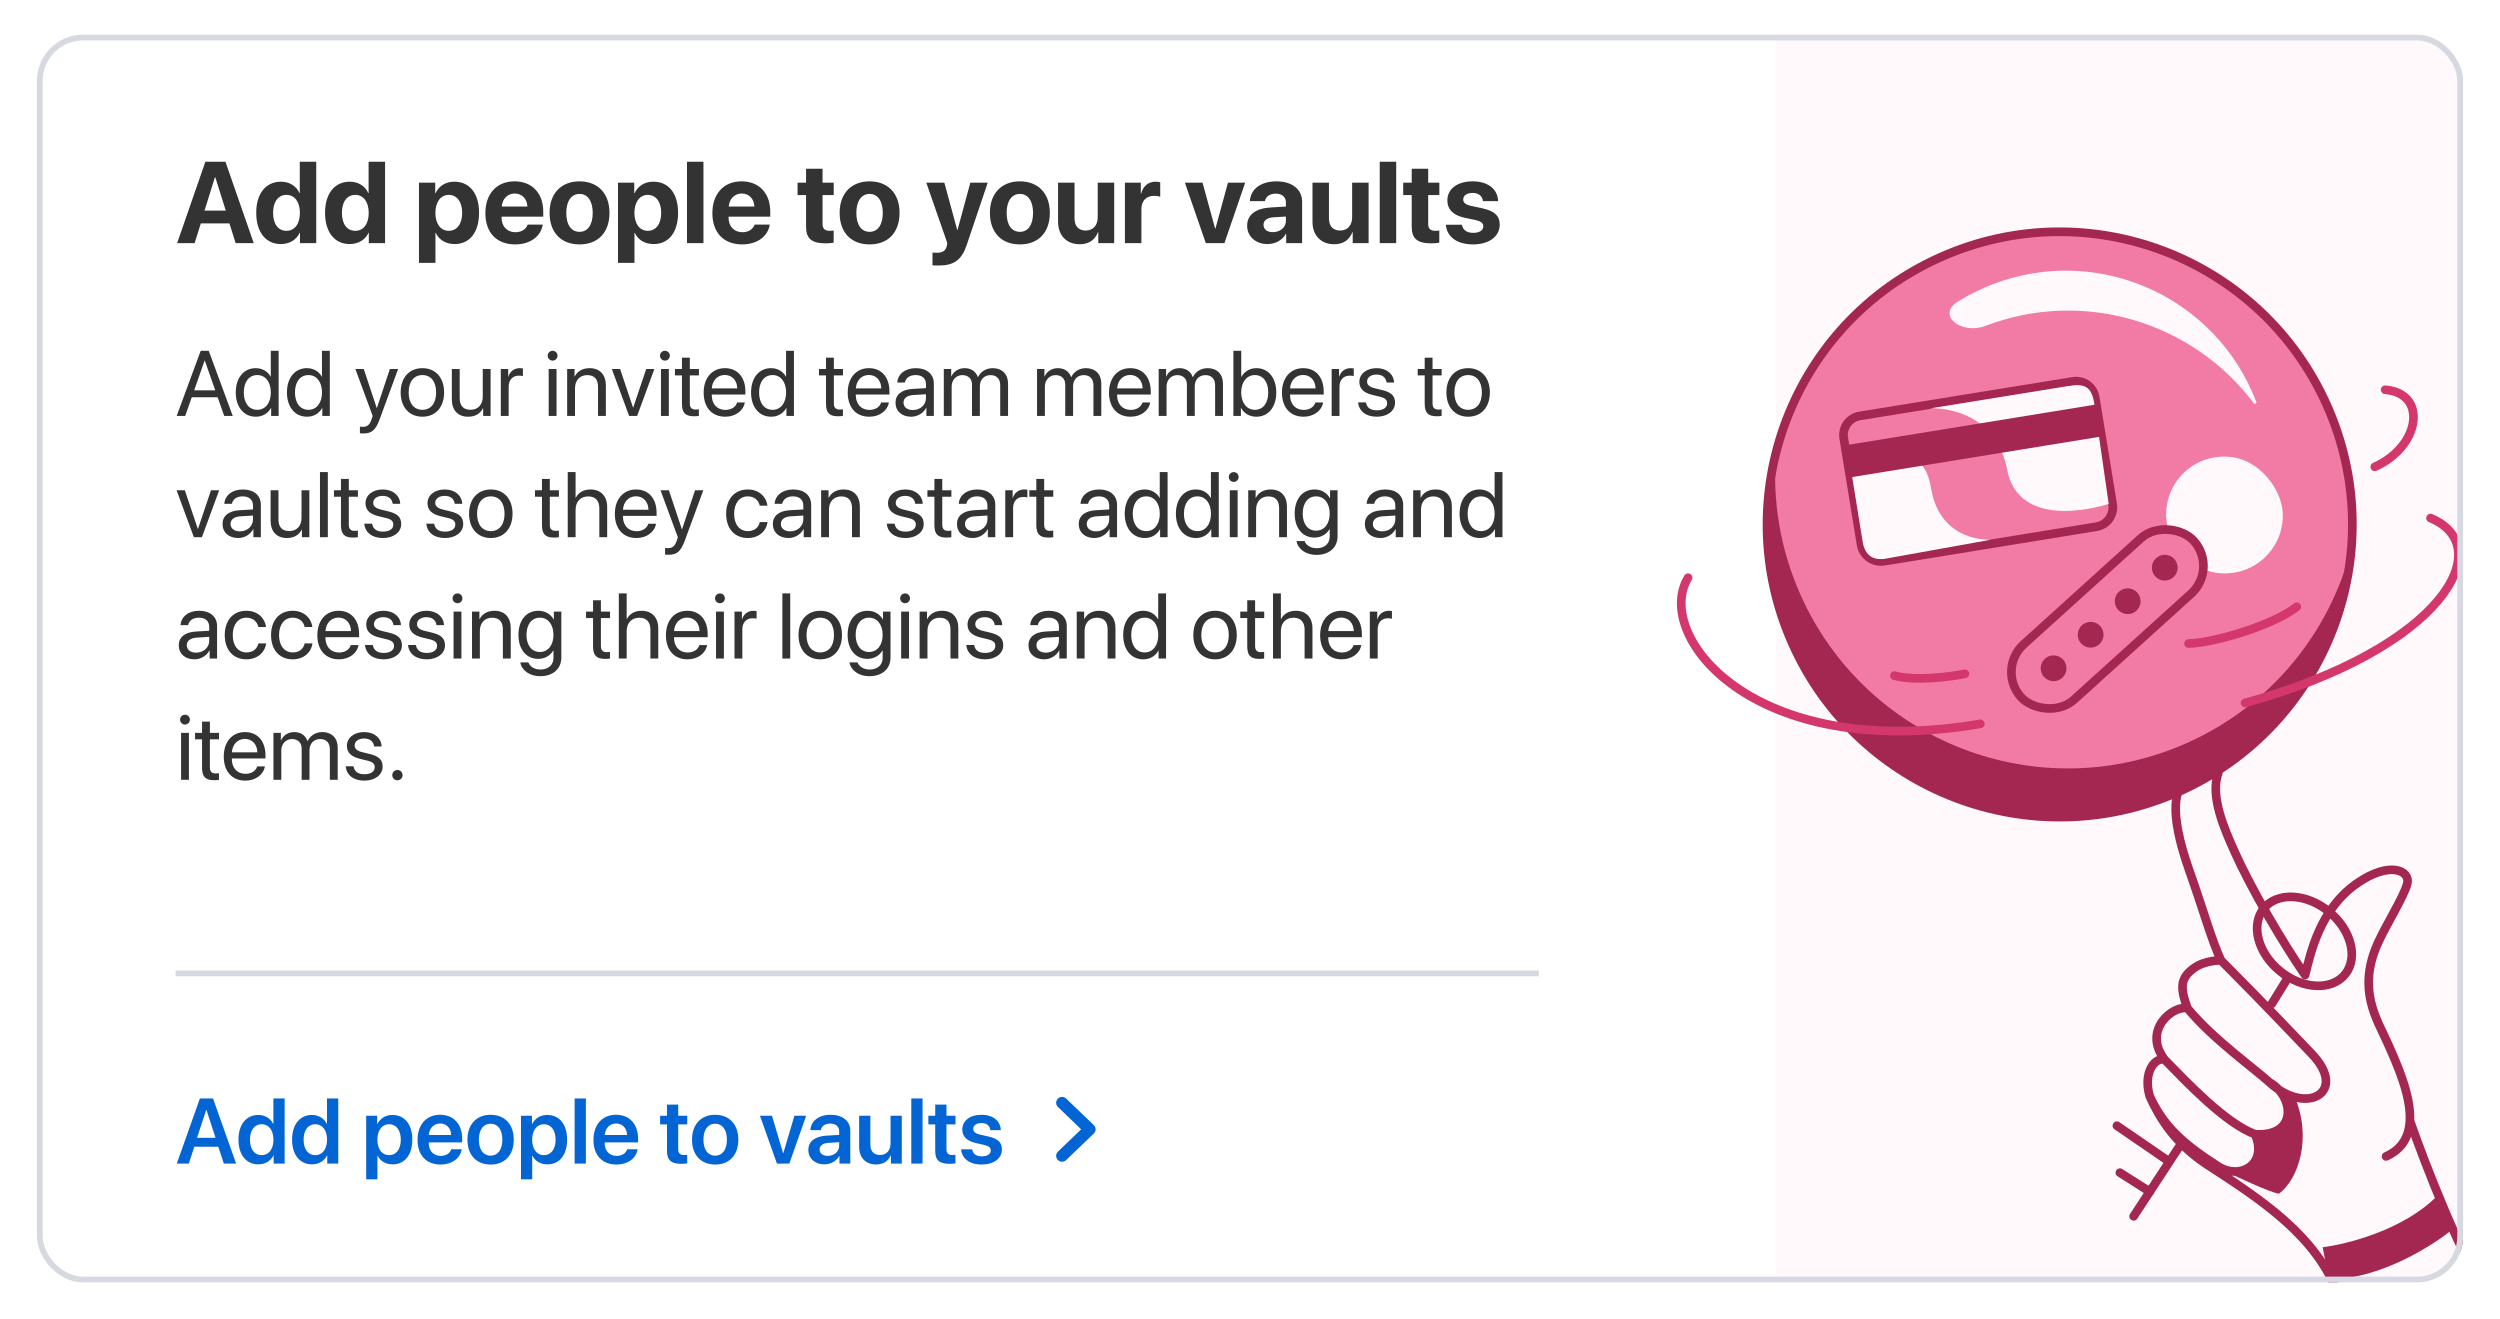 <svg width="474" height="250" viewBox="0 0 474 250" fill="none" xmlns="http://www.w3.org/2000/svg">
<g filter="url(#filter0_d_40_18514)">
<g clip-path="url(#clip0_40_18514)">
<rect x="7" y="4.381" width="460" height="236.571" rx="8.762" fill="white"/>
<path d="M44.677 43.904H48.11L42.741 28.47H38.944L33.585 43.904H36.901L38.077 40.161H43.5L44.677 43.904ZM40.751 31.422H40.826L42.805 37.744H38.773L40.751 31.422ZM53.255 44.086C54.944 44.086 56.271 43.198 56.827 41.936H56.88V43.904H59.961V28.47H56.838V34.407H56.773C56.217 33.134 54.934 32.257 53.276 32.257C50.399 32.257 48.581 34.514 48.581 38.15C48.581 41.819 50.388 44.086 53.255 44.086ZM54.313 34.76C55.864 34.76 56.859 36.086 56.859 38.171C56.859 40.268 55.864 41.573 54.313 41.573C52.741 41.573 51.779 40.279 51.779 38.171C51.779 36.075 52.741 34.76 54.313 34.76ZM66.303 44.086C67.993 44.086 69.32 43.198 69.876 41.936H69.929V43.904H73.01V28.47H69.886V34.407H69.822C69.266 33.134 67.983 32.257 66.325 32.257C63.448 32.257 61.629 34.514 61.629 38.15C61.629 41.819 63.437 44.086 66.303 44.086ZM67.362 34.76C68.913 34.76 69.908 36.086 69.908 38.171C69.908 40.268 68.913 41.573 67.362 41.573C65.79 41.573 64.827 40.279 64.827 38.171C64.827 36.075 65.79 34.76 67.362 34.76ZM86.133 32.257C84.475 32.257 83.203 33.091 82.582 34.439H82.518V32.438H79.438V47.648H82.561V41.979H82.625C83.235 43.273 84.518 44.086 86.187 44.086C89.053 44.086 90.829 41.861 90.829 38.171C90.829 34.471 89.042 32.257 86.133 32.257ZM85.085 41.573C83.555 41.573 82.55 40.246 82.55 38.171C82.55 36.118 83.555 34.76 85.085 34.76C86.647 34.76 87.63 36.096 87.63 38.171C87.63 40.257 86.647 41.573 85.085 41.573ZM100.038 40.396C99.749 41.273 98.872 41.84 97.727 41.84C96.134 41.84 95.096 40.717 95.096 39.081V38.888H103V37.936C103 34.449 100.893 32.193 97.556 32.193C94.166 32.193 92.026 34.567 92.026 38.225C92.026 41.894 94.144 44.15 97.674 44.15C100.508 44.15 102.562 42.642 102.904 40.396H100.038ZM97.588 34.503C98.979 34.503 99.931 35.508 99.995 36.974H95.128C95.235 35.54 96.219 34.503 97.588 34.503ZM109.878 44.15C113.343 44.15 115.557 41.936 115.557 38.161C115.557 34.439 113.311 32.193 109.878 32.193C106.444 32.193 104.198 34.449 104.198 38.161C104.198 41.926 106.412 44.15 109.878 44.15ZM109.878 41.765C108.337 41.765 107.364 40.471 107.364 38.171C107.364 35.893 108.359 34.578 109.878 34.578C111.396 34.578 112.38 35.893 112.38 38.171C112.38 40.471 111.407 41.765 109.878 41.765ZM123.868 32.257C122.21 32.257 120.937 33.091 120.317 34.439H120.252V32.438H117.172V47.648H120.295V41.979H120.359C120.969 43.273 122.252 44.086 123.921 44.086C126.787 44.086 128.563 41.861 128.563 38.171C128.563 34.471 126.777 32.257 123.868 32.257ZM122.819 41.573C121.29 41.573 120.284 40.246 120.284 38.171C120.284 36.118 121.29 34.76 122.819 34.76C124.381 34.76 125.365 36.096 125.365 38.171C125.365 40.257 124.381 41.573 122.819 41.573ZM130.253 43.904H133.376V28.47H130.253V43.904ZM143.077 40.396C142.788 41.273 141.911 41.84 140.767 41.84C139.173 41.84 138.136 40.717 138.136 39.081V38.888H146.04V37.936C146.04 34.449 143.933 32.193 140.596 32.193C137.205 32.193 135.066 34.567 135.066 38.225C135.066 41.894 137.184 44.15 140.713 44.15C143.548 44.15 145.601 42.642 145.943 40.396H143.077ZM140.628 34.503C142.018 34.503 142.97 35.508 143.034 36.974H138.168C138.275 35.54 139.259 34.503 140.628 34.503ZM152.831 29.797V32.438H151.216V34.792H152.831V40.813C152.831 43.049 153.88 43.947 156.575 43.947C157.206 43.947 157.741 43.894 158.062 43.819V41.519C157.869 41.551 157.58 41.573 157.302 41.573C156.382 41.573 155.955 41.156 155.955 40.279V34.792H158.072V32.438H155.955V29.797H152.831ZM164.875 44.15C168.34 44.15 170.554 41.936 170.554 38.161C170.554 34.439 168.308 32.193 164.875 32.193C161.441 32.193 159.195 34.449 159.195 38.161C159.195 41.926 161.409 44.15 164.875 44.15ZM164.875 41.765C163.335 41.765 162.361 40.471 162.361 38.171C162.361 35.893 163.356 34.578 164.875 34.578C166.394 34.578 167.378 35.893 167.378 38.171C167.378 40.471 166.404 41.765 164.875 41.765ZM177.988 48.151C180.908 48.151 182.352 47.092 183.325 44.15L187.272 32.438H183.977L181.549 41.401H181.485L179.047 32.438H175.624L179.613 43.904C179.624 43.958 179.506 44.407 179.506 44.461C179.293 45.37 178.726 45.733 177.592 45.733C177.474 45.733 176.907 45.723 176.8 45.701V48.118C176.907 48.14 177.87 48.151 177.988 48.151ZM193.368 44.15C196.833 44.15 199.047 41.936 199.047 38.161C199.047 34.439 196.801 32.193 193.368 32.193C189.935 32.193 187.689 34.449 187.689 38.161C187.689 41.926 189.903 44.15 193.368 44.15ZM193.368 41.765C191.828 41.765 190.855 40.471 190.855 38.171C190.855 35.893 191.849 34.578 193.368 34.578C194.887 34.578 195.871 35.893 195.871 38.171C195.871 40.471 194.898 41.765 193.368 41.765ZM211.251 32.438H208.128V39.006C208.128 40.525 207.262 41.519 205.871 41.519C204.492 41.519 203.732 40.706 203.732 39.177V32.438H200.609V39.829C200.609 42.503 202.256 44.118 204.738 44.118C206.47 44.118 207.604 43.284 208.171 41.84H208.235V43.904H211.251V32.438ZM213.283 43.904H216.407V37.498C216.407 35.883 217.305 34.941 218.845 34.941C219.294 34.941 219.722 35.016 219.979 35.123V32.374C219.765 32.31 219.455 32.257 219.091 32.257C217.744 32.257 216.77 33.048 216.364 34.503H216.3V32.438H213.283V43.904ZM236.087 32.438H232.824L230.45 41.145H230.386L228.001 32.438H224.653L228.621 43.904H232.151L236.087 32.438ZM240.301 44.086C241.734 44.086 243.156 43.37 243.798 42.15H243.862V43.904H246.879V36.022C246.879 33.711 244.964 32.193 242.023 32.193C238.985 32.193 237.092 33.722 236.974 35.947H239.83C239.98 35.102 240.718 34.524 241.884 34.524C243.06 34.524 243.809 35.145 243.809 36.214V36.974L240.921 37.145C238.065 37.316 236.461 38.524 236.461 40.61C236.461 42.674 238.119 44.086 240.301 44.086ZM241.328 41.829C240.269 41.829 239.563 41.294 239.563 40.439C239.563 39.626 240.226 39.102 241.392 39.016L243.809 38.867V39.701C243.809 40.942 242.686 41.829 241.328 41.829ZM259.489 32.438H256.366V39.006C256.366 40.525 255.499 41.519 254.109 41.519C252.729 41.519 251.97 40.706 251.97 39.177V32.438H248.847V39.829C248.847 42.503 250.494 44.118 252.975 44.118C254.708 44.118 255.842 43.284 256.408 41.84H256.473V43.904H259.489V32.438ZM261.596 43.904H264.719V28.47H261.596V43.904ZM267.66 29.797V32.438H266.045V34.792H267.66V40.813C267.66 43.049 268.708 43.947 271.404 43.947C272.035 43.947 272.57 43.894 272.89 43.819V41.519C272.698 41.551 272.409 41.573 272.131 41.573C271.211 41.573 270.783 41.156 270.783 40.279V34.792H272.901V32.438H270.783V29.797H267.66ZM274.42 35.808C274.42 37.53 275.543 38.642 277.757 39.113L279.714 39.519C280.837 39.776 281.233 40.118 281.233 40.728C281.233 41.476 280.506 41.958 279.329 41.958C278.089 41.958 277.372 41.423 277.179 40.417H274.131C274.334 42.674 276.163 44.15 279.329 44.15C282.281 44.15 284.346 42.664 284.346 40.407C284.346 38.728 283.362 37.786 280.966 37.284L279.008 36.867C277.853 36.62 277.425 36.225 277.425 35.636C277.425 34.877 278.142 34.385 279.222 34.385C280.377 34.385 281.073 35.016 281.169 35.947H284.046C283.982 33.701 282.164 32.193 279.222 32.193C276.302 32.193 274.42 33.626 274.42 35.808Z" fill="#333333"/>
<path d="M42.51 76.666H44.127L39.575 64.319H38.052L33.5 76.666H35.117L36.358 73.132H41.269L42.51 76.666ZM38.788 66.193H38.839L40.816 71.823H36.811L38.788 66.193ZM48.508 76.82C49.791 76.82 50.81 76.187 51.383 75.16H51.408V76.666H52.829V64.319H51.34V69.213H51.306C50.775 68.238 49.749 67.613 48.474 67.613C46.232 67.613 44.7 69.427 44.7 72.217C44.7 75.006 46.24 76.82 48.508 76.82ZM48.79 68.922C50.322 68.922 51.349 70.231 51.349 72.217C51.349 74.21 50.322 75.511 48.79 75.511C47.216 75.511 46.223 74.236 46.223 72.217C46.223 70.206 47.216 68.922 48.79 68.922ZM58.211 76.82C59.495 76.82 60.513 76.187 61.086 75.16H61.112V76.666H62.532V64.319H61.043V69.213H61.009C60.478 68.238 59.452 67.613 58.177 67.613C55.935 67.613 54.403 69.427 54.403 72.217C54.403 75.006 55.944 76.82 58.211 76.82ZM58.493 68.922C60.025 68.922 61.052 70.231 61.052 72.217C61.052 74.21 60.025 75.511 58.493 75.511C56.919 75.511 55.926 74.236 55.926 72.217C55.926 70.206 56.919 68.922 58.493 68.922ZM68.881 79.995C70.49 79.995 71.225 79.37 71.987 77.291L75.487 67.767H73.921L71.457 75.177H71.431L68.967 67.767H67.375L70.661 76.675L70.455 77.299C70.113 78.335 69.651 78.737 68.821 78.737C68.633 78.737 68.402 78.728 68.239 78.694V79.943C68.402 79.977 68.701 79.995 68.881 79.995ZM80.09 76.82C82.546 76.82 84.206 75.049 84.206 72.217C84.206 69.376 82.546 67.613 80.09 67.613C77.626 67.613 75.966 69.376 75.966 72.217C75.966 75.049 77.626 76.82 80.09 76.82ZM80.09 75.511C78.516 75.511 77.48 74.313 77.48 72.217C77.48 70.12 78.516 68.922 80.09 68.922C81.665 68.922 82.691 70.12 82.691 72.217C82.691 74.313 81.665 75.511 80.09 75.511ZM93.019 67.767H91.53V72.995C91.53 74.51 90.657 75.502 89.211 75.502C87.834 75.502 87.158 74.724 87.158 73.278V67.767H85.669V73.543C85.669 75.562 86.807 76.82 88.749 76.82C90.118 76.82 91.043 76.247 91.573 75.22H91.607V76.666H93.019V67.767ZM94.953 76.666H96.442V71.121C96.442 69.864 97.195 69.034 98.35 69.034C98.709 69.034 99.026 69.076 99.145 69.119V67.673C99.026 67.656 98.803 67.613 98.547 67.613C97.503 67.613 96.681 68.238 96.39 69.222H96.356V67.767H94.953V76.666ZM104.776 66.184C105.298 66.184 105.708 65.765 105.708 65.252C105.708 64.73 105.298 64.319 104.776 64.319C104.262 64.319 103.843 64.73 103.843 65.252C103.843 65.765 104.262 66.184 104.776 66.184ZM104.031 76.666H105.52V67.767H104.031V76.666ZM107.531 76.666H109.02V71.429C109.02 69.924 109.935 68.931 111.339 68.931C112.708 68.931 113.384 69.718 113.384 71.156V76.666H114.872V70.89C114.872 68.871 113.743 67.613 111.792 67.613C110.414 67.613 109.465 68.229 108.968 69.188H108.934V67.767H107.531V76.666ZM124.071 67.767H122.522L120.058 75.083H120.023L117.568 67.767H116.002L119.279 76.666H120.802L124.071 67.767ZM126.064 66.184C126.586 66.184 126.997 65.765 126.997 65.252C126.997 64.73 126.586 64.319 126.064 64.319C125.551 64.319 125.132 64.73 125.132 65.252C125.132 65.765 125.551 66.184 126.064 66.184ZM125.32 76.666H126.809V67.767H125.32V76.666ZM129.299 65.62V67.767H127.973V68.991H129.299V74.356C129.299 76.067 129.932 76.734 131.566 76.734C131.917 76.734 132.328 76.709 132.507 76.666V75.417C132.405 75.434 132.063 75.46 131.891 75.46C131.13 75.46 130.788 75.092 130.788 74.279V68.991H132.516V67.767H130.788V65.62H129.299ZM139.755 74.116C139.507 74.955 138.677 75.528 137.547 75.528C135.947 75.528 134.946 74.407 134.946 72.704V72.619H141.329V72.054C141.329 69.359 139.849 67.613 137.445 67.613C134.989 67.613 133.414 69.487 133.414 72.251C133.414 75.049 134.963 76.82 137.513 76.82C139.455 76.82 140.961 75.674 141.218 74.116H139.755ZM137.419 68.905C138.822 68.905 139.755 69.966 139.789 71.455H134.955C135.049 69.975 136.024 68.905 137.419 68.905ZM146.207 76.82C147.49 76.82 148.508 76.187 149.082 75.16H149.107V76.666H150.528V64.319H149.039V69.213H149.005C148.474 68.238 147.447 67.613 146.172 67.613C143.93 67.613 142.399 69.427 142.399 72.217C142.399 75.006 143.939 76.82 146.207 76.82ZM146.489 68.922C148.021 68.922 149.047 70.231 149.047 72.217C149.047 74.21 148.021 75.511 146.489 75.511C144.914 75.511 143.922 74.236 143.922 72.217C143.922 70.206 144.914 68.922 146.489 68.922ZM156.611 65.62V67.767H155.285V68.991H156.611V74.356C156.611 76.067 157.244 76.734 158.879 76.734C159.23 76.734 159.64 76.709 159.82 76.666V75.417C159.717 75.434 159.375 75.46 159.204 75.46C158.442 75.46 158.1 75.092 158.1 74.279V68.991H159.829V67.767H158.1V65.62H156.611ZM167.067 74.116C166.819 74.955 165.989 75.528 164.86 75.528C163.26 75.528 162.259 74.407 162.259 72.704V72.619H168.642V72.054C168.642 69.359 167.162 67.613 164.757 67.613C162.301 67.613 160.727 69.487 160.727 72.251C160.727 75.049 162.276 76.82 164.826 76.82C166.768 76.82 168.274 75.674 168.531 74.116H167.067ZM164.731 68.905C166.135 68.905 167.067 69.966 167.102 71.455H162.267C162.361 69.975 163.337 68.905 164.731 68.905ZM172.749 76.82C173.947 76.82 175.076 76.153 175.607 75.134H175.641V76.666H177.053V70.514C177.053 68.743 175.735 67.613 173.647 67.613C171.542 67.613 170.225 68.794 170.122 70.334H171.56C171.748 69.461 172.467 68.922 173.613 68.922C174.845 68.922 175.564 69.573 175.564 70.659V71.404L173.014 71.549C170.961 71.669 169.788 72.627 169.788 74.15C169.788 75.751 170.978 76.82 172.749 76.82ZM173.083 75.554C172.013 75.554 171.303 74.998 171.303 74.15C171.303 73.312 171.987 72.781 173.185 72.704L175.564 72.559V73.286C175.564 74.57 174.486 75.554 173.083 75.554ZM178.944 76.666H180.433V71.087C180.433 69.855 181.288 68.931 182.469 68.931C183.573 68.931 184.292 69.632 184.292 70.702V76.666H185.781V71.01C185.781 69.804 186.611 68.931 187.791 68.931C188.964 68.931 189.64 69.65 189.64 70.865V76.666H191.128V70.522C191.128 68.76 189.99 67.613 188.228 67.613C186.978 67.613 185.935 68.246 185.438 69.307H185.404C185.019 68.229 184.121 67.613 182.906 67.613C181.708 67.613 180.801 68.246 180.381 69.188H180.347V67.767H178.944V76.666ZM196.622 76.666H198.111V71.087C198.111 69.855 198.966 68.931 200.147 68.931C201.251 68.931 201.97 69.632 201.97 70.702V76.666H203.458V71.01C203.458 69.804 204.288 68.931 205.469 68.931C206.641 68.931 207.317 69.65 207.317 70.865V76.666H208.806V70.522C208.806 68.76 207.668 67.613 205.906 67.613C204.656 67.613 203.612 68.246 203.116 69.307H203.082C202.697 68.229 201.798 67.613 200.583 67.613C199.385 67.613 198.478 68.246 198.059 69.188H198.025V67.767H196.622V76.666ZM216.61 74.116C216.362 74.955 215.532 75.528 214.402 75.528C212.802 75.528 211.801 74.407 211.801 72.704V72.619H218.184V72.054C218.184 69.359 216.704 67.613 214.3 67.613C211.844 67.613 210.269 69.487 210.269 72.251C210.269 75.049 211.818 76.82 214.368 76.82C216.31 76.82 217.816 75.674 218.073 74.116H216.61ZM214.274 68.905C215.677 68.905 216.61 69.966 216.644 71.455H211.81C211.904 69.975 212.879 68.905 214.274 68.905ZM219.69 76.666H221.179V71.087C221.179 69.855 222.035 68.931 223.215 68.931C224.319 68.931 225.038 69.632 225.038 70.702V76.666H226.527V71.01C226.527 69.804 227.357 68.931 228.538 68.931C229.71 68.931 230.386 69.65 230.386 70.865V76.666H231.875V70.522C231.875 68.76 230.737 67.613 228.974 67.613C227.725 67.613 226.681 68.246 226.185 69.307H226.15C225.765 68.229 224.867 67.613 223.652 67.613C222.454 67.613 221.547 68.246 221.128 69.188H221.093V67.767H219.69V76.666ZM238.198 76.82C240.474 76.82 241.98 75.015 241.98 72.217C241.98 69.427 240.465 67.613 238.224 67.613C236.966 67.613 235.93 68.238 235.374 69.256H235.34V64.319H233.851V76.666H235.272V75.16H235.306C235.879 76.187 236.897 76.82 238.198 76.82ZM237.907 68.922C239.481 68.922 240.457 70.197 240.457 72.217C240.457 74.253 239.481 75.511 237.907 75.511C236.401 75.511 235.332 74.202 235.332 72.217C235.332 70.24 236.401 68.922 237.907 68.922ZM249.398 74.116C249.15 74.955 248.32 75.528 247.191 75.528C245.591 75.528 244.59 74.407 244.59 72.704V72.619H250.973V72.054C250.973 69.359 249.493 67.613 247.088 67.613C244.632 67.613 243.058 69.487 243.058 72.251C243.058 75.049 244.607 76.82 247.157 76.82C249.099 76.82 250.605 75.674 250.862 74.116H249.398ZM247.063 68.905C248.466 68.905 249.398 69.966 249.433 71.455H244.598C244.692 69.975 245.668 68.905 247.063 68.905ZM252.479 76.666H253.968V71.121C253.968 69.864 254.721 69.034 255.876 69.034C256.235 69.034 256.552 69.076 256.672 69.119V67.673C256.552 67.656 256.329 67.613 256.073 67.613C255.029 67.613 254.207 68.238 253.916 69.222H253.882V67.767H252.479V76.666ZM257.733 70.223C257.733 71.506 258.545 72.285 260.223 72.687L261.634 73.029C262.653 73.278 263.003 73.646 263.003 74.287C263.003 75.092 262.259 75.605 261.053 75.605C259.846 75.605 259.162 75.117 258.982 74.099H257.493C257.664 75.768 258.965 76.82 261.053 76.82C263.038 76.82 264.501 75.725 264.501 74.176C264.501 72.901 263.85 72.2 262.054 71.763L260.642 71.421C259.649 71.181 259.196 70.762 259.196 70.146C259.196 69.367 259.914 68.828 261.001 68.828C262.096 68.828 262.781 69.401 262.892 70.334H264.313C264.253 68.76 262.952 67.613 261.001 67.613C259.076 67.613 257.733 68.7 257.733 70.223ZM270.122 65.62V67.767H268.796V68.991H270.122V74.356C270.122 76.067 270.756 76.734 272.39 76.734C272.741 76.734 273.151 76.709 273.331 76.666V75.417C273.228 75.434 272.886 75.46 272.715 75.46C271.954 75.46 271.611 75.092 271.611 74.279V68.991H273.34V67.767H271.611V65.62H270.122ZM278.362 76.82C280.818 76.82 282.478 75.049 282.478 72.217C282.478 69.376 280.818 67.613 278.362 67.613C275.898 67.613 274.238 69.376 274.238 72.217C274.238 75.049 275.898 76.82 278.362 76.82ZM278.362 75.511C276.788 75.511 275.753 74.313 275.753 72.217C275.753 70.12 276.788 68.922 278.362 68.922C279.937 68.922 280.964 70.12 280.964 72.217C280.964 74.313 279.937 75.511 278.362 75.511ZM41.551 90.767H40.003L37.538 98.083H37.504L35.048 90.767H33.483L36.76 99.666H38.283L41.551 90.767ZM45.154 99.82C46.352 99.82 47.481 99.153 48.012 98.134H48.046V99.666H49.458V93.514C49.458 91.743 48.14 90.613 46.052 90.613C43.947 90.613 42.63 91.794 42.527 93.334H43.964C44.153 92.461 44.871 91.922 46.018 91.922C47.25 91.922 47.969 92.573 47.969 93.659V94.404L45.419 94.549C43.365 94.669 42.193 95.627 42.193 97.15C42.193 98.751 43.383 99.82 45.154 99.82ZM45.487 98.554C44.418 98.554 43.708 97.998 43.708 97.15C43.708 96.312 44.392 95.781 45.59 95.704L47.969 95.559V96.286C47.969 97.57 46.891 98.554 45.487 98.554ZM58.656 90.767H57.167V95.995C57.167 97.51 56.294 98.502 54.848 98.502C53.471 98.502 52.795 97.724 52.795 96.278V90.767H51.306V96.543C51.306 98.562 52.444 99.82 54.386 99.82C55.755 99.82 56.679 99.247 57.21 98.22H57.244V99.666H58.656V90.767ZM60.667 99.666H62.156V87.319H60.667V99.666ZM64.645 88.62V90.767H63.319V91.991H64.645V97.356C64.645 99.067 65.279 99.734 66.913 99.734C67.264 99.734 67.674 99.709 67.854 99.666V98.417C67.751 98.434 67.409 98.46 67.238 98.46C66.477 98.46 66.134 98.092 66.134 97.279V91.991H67.863V90.767H66.134V88.62H64.645ZM69.3 93.223C69.3 94.506 70.113 95.285 71.79 95.687L73.202 96.029C74.22 96.278 74.571 96.646 74.571 97.287C74.571 98.092 73.827 98.605 72.62 98.605C71.414 98.605 70.729 98.117 70.549 97.099H69.061C69.232 98.768 70.532 99.82 72.62 99.82C74.605 99.82 76.069 98.725 76.069 97.176C76.069 95.901 75.418 95.2 73.621 94.763L72.21 94.421C71.217 94.181 70.763 93.762 70.763 93.146C70.763 92.367 71.482 91.828 72.569 91.828C73.664 91.828 74.349 92.401 74.46 93.334H75.88C75.82 91.76 74.52 90.613 72.569 90.613C70.644 90.613 69.3 91.7 69.3 93.223ZM81.057 93.223C81.057 94.506 81.87 95.285 83.547 95.687L84.959 96.029C85.977 96.278 86.328 96.646 86.328 97.287C86.328 98.092 85.583 98.605 84.377 98.605C83.17 98.605 82.486 98.117 82.306 97.099H80.817C80.989 98.768 82.289 99.82 84.377 99.82C86.362 99.82 87.825 98.725 87.825 97.176C87.825 95.901 87.175 95.2 85.378 94.763L83.966 94.421C82.974 94.181 82.52 93.762 82.52 93.146C82.52 92.367 83.239 91.828 84.326 91.828C85.421 91.828 86.105 92.401 86.217 93.334H87.637C87.577 91.76 86.276 90.613 84.326 90.613C82.4 90.613 81.057 91.7 81.057 93.223ZM93.062 99.82C95.517 99.82 97.177 98.049 97.177 95.217C97.177 92.376 95.517 90.613 93.062 90.613C90.597 90.613 88.938 92.376 88.938 95.217C88.938 98.049 90.597 99.82 93.062 99.82ZM93.062 98.511C91.487 98.511 90.452 97.313 90.452 95.217C90.452 93.12 91.487 91.922 93.062 91.922C94.636 91.922 95.663 93.12 95.663 95.217C95.663 97.313 94.636 98.511 93.062 98.511ZM102.756 88.62V90.767H101.43V91.991H102.756V97.356C102.756 99.067 103.39 99.734 105.024 99.734C105.375 99.734 105.785 99.709 105.965 99.666V98.417C105.862 98.434 105.52 98.46 105.349 98.46C104.587 98.46 104.245 98.092 104.245 97.279V91.991H105.974V90.767H104.245V88.62H102.756ZM107.642 99.666H109.131V94.481C109.131 92.941 110.047 91.931 111.527 91.931C112.922 91.931 113.632 92.778 113.632 94.19V99.666H115.121V93.916C115.121 91.931 113.94 90.613 111.989 90.613C110.637 90.613 109.662 91.195 109.165 92.188H109.131V87.319H107.642V99.666ZM122.916 97.116C122.667 97.955 121.837 98.528 120.708 98.528C119.108 98.528 118.107 97.407 118.107 95.704V95.619H124.49V95.054C124.49 92.359 123.01 90.613 120.605 90.613C118.15 90.613 116.575 92.487 116.575 95.251C116.575 98.049 118.124 99.82 120.674 99.82C122.616 99.82 124.122 98.674 124.379 97.116H122.916ZM120.58 91.905C121.983 91.905 122.916 92.966 122.95 94.455H118.115C118.209 92.975 119.185 91.905 120.58 91.905ZM126.74 102.995C128.349 102.995 129.085 102.37 129.846 100.291L133.346 90.767H131.78L129.316 98.177H129.29L126.826 90.767H125.234L128.52 99.675L128.315 100.299C127.973 101.335 127.51 101.737 126.68 101.737C126.492 101.737 126.261 101.728 126.099 101.694V102.943C126.261 102.977 126.561 102.995 126.74 102.995ZM145.505 93.685C145.317 92.085 143.99 90.613 141.766 90.613C139.31 90.613 137.676 92.41 137.676 95.217C137.676 98.083 139.319 99.82 141.783 99.82C143.802 99.82 145.291 98.571 145.522 96.8H144.059C143.802 97.869 143.006 98.511 141.791 98.511C140.251 98.511 139.19 97.287 139.19 95.217C139.19 93.197 140.234 91.922 141.774 91.922C143.083 91.922 143.836 92.718 144.05 93.685H145.505ZM149.492 99.82C150.69 99.82 151.82 99.153 152.35 98.134H152.384V99.666H153.796V93.514C153.796 91.743 152.478 90.613 150.391 90.613C148.286 90.613 146.968 91.794 146.865 93.334H148.303C148.491 92.461 149.21 91.922 150.356 91.922C151.589 91.922 152.307 92.573 152.307 93.659V94.404L149.757 94.549C147.704 94.669 146.532 95.627 146.532 97.15C146.532 98.751 147.721 99.82 149.492 99.82ZM149.826 98.554C148.756 98.554 148.046 97.998 148.046 97.15C148.046 96.312 148.731 95.781 149.929 95.704L152.307 95.559V96.286C152.307 97.57 151.229 98.554 149.826 98.554ZM155.687 99.666H157.176V94.429C157.176 92.924 158.092 91.931 159.495 91.931C160.864 91.931 161.54 92.718 161.54 94.156V99.666H163.029V93.89C163.029 91.871 161.899 90.613 159.948 90.613C158.571 90.613 157.621 91.229 157.125 92.188H157.09V90.767H155.687V99.666ZM168.368 93.223C168.368 94.506 169.181 95.285 170.858 95.687L172.27 96.029C173.288 96.278 173.639 96.646 173.639 97.287C173.639 98.092 172.894 98.605 171.688 98.605C170.481 98.605 169.797 98.117 169.617 97.099H168.128C168.3 98.768 169.6 99.82 171.688 99.82C173.673 99.82 175.136 98.725 175.136 97.176C175.136 95.901 174.486 95.2 172.689 94.763L171.277 94.421C170.285 94.181 169.831 93.762 169.831 93.146C169.831 92.367 170.55 91.828 171.637 91.828C172.732 91.828 173.416 92.401 173.528 93.334H174.948C174.888 91.76 173.587 90.613 171.637 90.613C169.711 90.613 168.368 91.7 168.368 93.223ZM177.164 88.62V90.767H175.838V91.991H177.164V97.356C177.164 99.067 177.797 99.734 179.432 99.734C179.782 99.734 180.193 99.709 180.373 99.666V98.417C180.27 98.434 179.928 98.46 179.757 98.46C178.995 98.46 178.653 98.092 178.653 97.279V91.991H180.381V90.767H178.653V88.62H177.164ZM184.403 99.82C185.601 99.82 186.73 99.153 187.261 98.134H187.295V99.666H188.707V93.514C188.707 91.743 187.389 90.613 185.301 90.613C183.196 90.613 181.879 91.794 181.776 93.334H183.214C183.402 92.461 184.121 91.922 185.267 91.922C186.499 91.922 187.218 92.573 187.218 93.659V94.404L184.668 94.549C182.615 94.669 181.442 95.627 181.442 97.15C181.442 98.751 182.632 99.82 184.403 99.82ZM184.737 98.554C183.667 98.554 182.957 97.998 182.957 97.15C182.957 96.312 183.641 95.781 184.839 95.704L187.218 95.559V96.286C187.218 97.57 186.14 98.554 184.737 98.554ZM190.598 99.666H192.087V94.121C192.087 92.864 192.84 92.034 193.995 92.034C194.354 92.034 194.671 92.076 194.791 92.119V90.673C194.671 90.656 194.448 90.613 194.192 90.613C193.148 90.613 192.326 91.238 192.035 92.222H192.001V90.767H190.598V99.666ZM196.485 88.62V90.767H195.159V91.991H196.485V97.356C196.485 99.067 197.118 99.734 198.752 99.734C199.103 99.734 199.514 99.709 199.694 99.666V98.417C199.591 98.434 199.249 98.46 199.077 98.46C198.316 98.46 197.974 98.092 197.974 97.279V91.991H199.702V90.767H197.974V88.62H196.485ZM207.489 99.82C208.686 99.82 209.816 99.153 210.346 98.134H210.381V99.666H211.792V93.514C211.792 91.743 210.475 90.613 208.387 90.613C206.282 90.613 204.964 91.794 204.862 93.334H206.299C206.487 92.461 207.206 91.922 208.353 91.922C209.585 91.922 210.304 92.573 210.304 93.659V94.404L207.754 94.549C205.7 94.669 204.528 95.627 204.528 97.15C204.528 98.751 205.717 99.82 207.489 99.82ZM207.822 98.554C206.753 98.554 206.042 97.998 206.042 97.15C206.042 96.312 206.727 95.781 207.925 95.704L210.304 95.559V96.286C210.304 97.57 209.226 98.554 207.822 98.554ZM217.055 99.82C218.338 99.82 219.356 99.187 219.93 98.16H219.955V99.666H221.376V87.319H219.887V92.213H219.853C219.322 91.238 218.295 90.613 217.021 90.613C214.779 90.613 213.247 92.427 213.247 95.217C213.247 98.006 214.787 99.82 217.055 99.82ZM217.337 91.922C218.869 91.922 219.896 93.231 219.896 95.217C219.896 97.21 218.869 98.511 217.337 98.511C215.763 98.511 214.77 97.236 214.77 95.217C214.77 93.206 215.763 91.922 217.337 91.922ZM226.758 99.82C228.041 99.82 229.06 99.187 229.633 98.16H229.659V99.666H231.079V87.319H229.59V92.213H229.556C229.025 91.238 227.999 90.613 226.724 90.613C224.482 90.613 222.95 92.427 222.95 95.217C222.95 98.006 224.49 99.82 226.758 99.82ZM227.04 91.922C228.572 91.922 229.599 93.231 229.599 95.217C229.599 97.21 228.572 98.511 227.04 98.511C225.466 98.511 224.473 97.236 224.473 95.217C224.473 93.206 225.466 91.922 227.04 91.922ZM233.911 89.184C234.433 89.184 234.844 88.765 234.844 88.252C234.844 87.73 234.433 87.319 233.911 87.319C233.398 87.319 232.978 87.73 232.978 88.252C232.978 88.765 233.398 89.184 233.911 89.184ZM233.167 99.666H234.656V90.767H233.167V99.666ZM236.666 99.666H238.155V94.429C238.155 92.924 239.071 91.931 240.474 91.931C241.843 91.931 242.519 92.718 242.519 94.156V99.666H244.008V93.89C244.008 91.871 242.878 90.613 240.928 90.613C239.55 90.613 238.6 91.229 238.104 92.188H238.07V90.767H236.666V99.666ZM249.578 103.02C252.034 103.02 253.6 101.608 253.6 99.486V90.767H252.179V92.265H252.154C251.563 91.229 250.519 90.613 249.262 90.613C246.96 90.613 245.471 92.393 245.471 95.182C245.471 97.946 246.96 99.734 249.227 99.734C250.477 99.734 251.529 99.101 252.077 98.134H252.111V99.538C252.111 100.864 251.178 101.754 249.638 101.754C248.526 101.754 247.644 101.215 247.353 100.402H245.822C246.07 101.916 247.619 103.02 249.578 103.02ZM249.527 98.425C247.995 98.425 246.994 97.176 246.994 95.182C246.994 93.189 247.995 91.922 249.527 91.922C251.076 91.922 252.111 93.223 252.111 95.182C252.111 97.142 251.076 98.425 249.527 98.425ZM261.737 99.82C262.935 99.82 264.064 99.153 264.595 98.134H264.629V99.666H266.041V93.514C266.041 91.743 264.723 90.613 262.635 90.613C260.531 90.613 259.213 91.794 259.11 93.334H260.548C260.736 92.461 261.455 91.922 262.601 91.922C263.833 91.922 264.552 92.573 264.552 93.659V94.404L262.002 94.549C259.949 94.669 258.776 95.627 258.776 97.15C258.776 98.751 259.966 99.82 261.737 99.82ZM262.071 98.554C261.001 98.554 260.291 97.998 260.291 97.15C260.291 96.312 260.975 95.781 262.173 95.704L264.552 95.559V96.286C264.552 97.57 263.474 98.554 262.071 98.554ZM267.932 99.666H269.421V94.429C269.421 92.924 270.336 91.931 271.74 91.931C273.109 91.931 273.785 92.718 273.785 94.156V99.666H275.273V93.89C275.273 91.871 274.144 90.613 272.193 90.613C270.816 90.613 269.866 91.229 269.369 92.188H269.335V90.767H267.932V99.666ZM280.544 99.82C281.828 99.82 282.846 99.187 283.419 98.16H283.445V99.666H284.865V87.319H283.377V92.213H283.342C282.812 91.238 281.785 90.613 280.51 90.613C278.268 90.613 276.737 92.427 276.737 95.217C276.737 98.006 278.277 99.82 280.544 99.82ZM280.827 91.922C282.358 91.922 283.385 93.231 283.385 95.217C283.385 97.21 282.358 98.511 280.827 98.511C279.252 98.511 278.26 97.236 278.26 95.217C278.26 93.206 279.252 91.922 280.827 91.922ZM36.854 122.82C38.052 122.82 39.181 122.153 39.712 121.134H39.746V122.666H41.158V116.514C41.158 114.743 39.84 113.613 37.752 113.613C35.647 113.613 34.33 114.794 34.227 116.334H35.664C35.853 115.461 36.572 114.922 37.718 114.922C38.95 114.922 39.669 115.573 39.669 116.659V117.404L37.119 117.549C35.066 117.669 33.893 118.627 33.893 120.15C33.893 121.75 35.083 122.82 36.854 122.82ZM37.188 121.554C36.118 121.554 35.408 120.997 35.408 120.15C35.408 119.312 36.092 118.781 37.29 118.704L39.669 118.559V119.286C39.669 120.57 38.591 121.554 37.188 121.554ZM50.442 116.685C50.253 115.085 48.927 113.613 46.702 113.613C44.247 113.613 42.612 115.41 42.612 118.217C42.612 121.083 44.255 122.82 46.719 122.82C48.739 122.82 50.228 121.571 50.459 119.8H48.996C48.739 120.869 47.943 121.511 46.728 121.511C45.188 121.511 44.127 120.287 44.127 118.217C44.127 116.197 45.171 114.922 46.711 114.922C48.02 114.922 48.773 115.718 48.987 116.685H50.442ZM59.221 116.685C59.032 115.085 57.706 113.613 55.481 113.613C53.026 113.613 51.391 115.41 51.391 118.217C51.391 121.083 53.034 122.82 55.499 122.82C57.518 122.82 59.007 121.571 59.238 119.8H57.775C57.518 120.869 56.722 121.511 55.507 121.511C53.967 121.511 52.906 120.287 52.906 118.217C52.906 116.197 53.95 114.922 55.49 114.922C56.799 114.922 57.552 115.718 57.766 116.685H59.221ZM66.511 120.116C66.263 120.955 65.433 121.528 64.303 121.528C62.703 121.528 61.702 120.407 61.702 118.704V118.619H68.085V118.054C68.085 115.359 66.605 113.613 64.201 113.613C61.745 113.613 60.17 115.487 60.17 118.251C60.17 121.049 61.719 122.82 64.269 122.82C66.211 122.82 67.717 121.673 67.974 120.116H66.511ZM64.175 114.905C65.578 114.905 66.511 115.966 66.545 117.455H61.711C61.805 115.975 62.78 114.905 64.175 114.905ZM69.437 116.223C69.437 117.506 70.25 118.285 71.927 118.687L73.339 119.029C74.357 119.278 74.708 119.646 74.708 120.287C74.708 121.092 73.964 121.605 72.757 121.605C71.551 121.605 70.866 121.117 70.686 120.099H69.198C69.369 121.768 70.669 122.82 72.757 122.82C74.742 122.82 76.205 121.725 76.205 120.176C76.205 118.901 75.555 118.199 73.758 117.763L72.346 117.421C71.354 117.181 70.9 116.762 70.9 116.146C70.9 115.367 71.619 114.828 72.706 114.828C73.801 114.828 74.486 115.402 74.597 116.334H76.017C75.957 114.76 74.657 113.613 72.706 113.613C70.781 113.613 69.437 114.7 69.437 116.223ZM77.6 116.223C77.6 117.506 78.413 118.285 80.09 118.687L81.502 119.029C82.52 119.278 82.871 119.646 82.871 120.287C82.871 121.092 82.126 121.605 80.92 121.605C79.714 121.605 79.029 121.117 78.849 120.099H77.361C77.532 121.768 78.832 122.82 80.92 122.82C82.905 122.82 84.368 121.725 84.368 120.176C84.368 118.901 83.718 118.199 81.921 117.763L80.509 117.421C79.517 117.181 79.063 116.762 79.063 116.146C79.063 115.367 79.782 114.828 80.869 114.828C81.964 114.828 82.648 115.402 82.76 116.334H84.18C84.12 114.76 82.82 113.613 80.869 113.613C78.944 113.613 77.6 114.7 77.6 116.223ZM86.739 112.184C87.26 112.184 87.671 111.765 87.671 111.252C87.671 110.73 87.26 110.319 86.739 110.319C86.225 110.319 85.806 110.73 85.806 111.252C85.806 111.765 86.225 112.184 86.739 112.184ZM85.994 122.666H87.483V113.767H85.994V122.666ZM89.494 122.666H90.983V117.429C90.983 115.923 91.898 114.931 93.301 114.931C94.67 114.931 95.346 115.718 95.346 117.156V122.666H96.835V116.89C96.835 114.871 95.706 113.613 93.755 113.613C92.377 113.613 91.427 114.229 90.931 115.188H90.897V113.767H89.494V122.666ZM102.406 126.02C104.861 126.02 106.427 124.608 106.427 122.486V113.767H105.007V115.265H104.981C104.391 114.229 103.347 113.613 102.089 113.613C99.787 113.613 98.298 115.393 98.298 118.182C98.298 120.946 99.787 122.734 102.055 122.734C103.304 122.734 104.356 122.101 104.904 121.134H104.938V122.538C104.938 123.864 104.006 124.754 102.465 124.754C101.353 124.754 100.472 124.215 100.181 123.402H98.649C98.897 124.916 100.446 126.02 102.406 126.02ZM102.354 121.425C100.823 121.425 99.822 120.176 99.822 118.182C99.822 116.189 100.823 114.922 102.354 114.922C103.903 114.922 104.938 116.223 104.938 118.182C104.938 120.142 103.903 121.425 102.354 121.425ZM112.442 111.62V113.767H111.116V114.991H112.442V120.356C112.442 122.067 113.076 122.734 114.71 122.734C115.061 122.734 115.471 122.709 115.651 122.666V121.417C115.548 121.434 115.206 121.46 115.035 121.46C114.273 121.46 113.931 121.092 113.931 120.279V114.991H115.66V113.767H113.931V111.62H112.442ZM117.328 122.666H118.817V117.481C118.817 115.941 119.733 114.931 121.213 114.931C122.608 114.931 123.318 115.778 123.318 117.19V122.666H124.807V116.916C124.807 114.931 123.626 113.613 121.675 113.613C120.323 113.613 119.348 114.195 118.851 115.188H118.817V110.319H117.328V122.666ZM132.602 120.116C132.353 120.955 131.523 121.528 130.394 121.528C128.794 121.528 127.793 120.407 127.793 118.704V118.619H134.176V118.054C134.176 115.359 132.696 113.613 130.291 113.613C127.836 113.613 126.261 115.487 126.261 118.251C126.261 121.049 127.81 122.82 130.36 122.82C132.302 122.82 133.808 121.673 134.065 120.116H132.602ZM130.266 114.905C131.669 114.905 132.602 115.966 132.636 117.455H127.801C127.896 115.975 128.871 114.905 130.266 114.905ZM136.503 112.184C137.025 112.184 137.436 111.765 137.436 111.252C137.436 110.73 137.025 110.319 136.503 110.319C135.99 110.319 135.571 110.73 135.571 111.252C135.571 111.765 135.99 112.184 136.503 112.184ZM135.759 122.666H137.248V113.767H135.759V122.666ZM139.259 122.666H140.747V117.121C140.747 115.864 141.5 115.034 142.656 115.034C143.015 115.034 143.332 115.076 143.451 115.119V113.673C143.332 113.656 143.109 113.613 142.852 113.613C141.808 113.613 140.987 114.238 140.696 115.222H140.662V113.767H139.259V122.666ZM148.337 122.666H149.826V110.319H148.337V122.666ZM155.525 122.82C157.98 122.82 159.64 121.049 159.64 118.217C159.64 115.376 157.98 113.613 155.525 113.613C153.06 113.613 151.4 115.376 151.4 118.217C151.4 121.049 153.06 122.82 155.525 122.82ZM155.525 121.511C153.95 121.511 152.915 120.313 152.915 118.217C152.915 116.12 153.95 114.922 155.525 114.922C157.099 114.922 158.126 116.12 158.126 118.217C158.126 120.313 157.099 121.511 155.525 121.511ZM164.817 126.02C167.273 126.02 168.839 124.608 168.839 122.486V113.767H167.418V115.265H167.393C166.802 114.229 165.758 113.613 164.5 113.613C162.199 113.613 160.71 115.393 160.71 118.182C160.71 120.946 162.199 122.734 164.466 122.734C165.715 122.734 166.768 122.101 167.316 121.134H167.35V122.538C167.35 123.864 166.417 124.754 164.877 124.754C163.765 124.754 162.883 124.215 162.592 123.402H161.061C161.309 124.916 162.858 126.02 164.817 126.02ZM164.766 121.425C163.234 121.425 162.233 120.176 162.233 118.182C162.233 116.189 163.234 114.922 164.766 114.922C166.314 114.922 167.35 116.223 167.35 118.182C167.35 120.142 166.314 121.425 164.766 121.425ZM171.602 112.184C172.124 112.184 172.535 111.765 172.535 111.252C172.535 110.73 172.124 110.319 171.602 110.319C171.089 110.319 170.67 110.73 170.67 111.252C170.67 111.765 171.089 112.184 171.602 112.184ZM170.858 122.666H172.347V113.767H170.858V122.666ZM174.358 122.666H175.846V117.429C175.846 115.923 176.762 114.931 178.165 114.931C179.534 114.931 180.21 115.718 180.21 117.156V122.666H181.699V116.89C181.699 114.871 180.57 113.613 178.619 113.613C177.241 113.613 176.291 114.229 175.795 115.188H175.761V113.767H174.358V122.666ZM183.445 116.223C183.445 117.506 184.257 118.285 185.935 118.687L187.346 119.029C188.365 119.278 188.715 119.646 188.715 120.287C188.715 121.092 187.971 121.605 186.765 121.605C185.558 121.605 184.874 121.117 184.694 120.099H183.205C183.376 121.768 184.677 122.82 186.765 122.82C188.75 122.82 190.213 121.725 190.213 120.176C190.213 118.901 189.563 118.199 187.766 117.763L186.354 117.421C185.361 117.181 184.908 116.762 184.908 116.146C184.908 115.367 185.627 114.828 186.713 114.828C187.808 114.828 188.493 115.402 188.604 116.334H190.025C189.965 114.76 188.664 113.613 186.713 113.613C184.788 113.613 183.445 114.7 183.445 116.223ZM197.957 122.82C199.154 122.82 200.284 122.153 200.814 121.134H200.849V122.666H202.26V116.514C202.26 114.743 200.943 113.613 198.855 113.613C196.75 113.613 195.432 114.794 195.33 116.334H196.767C196.955 115.461 197.674 114.922 198.821 114.922C200.053 114.922 200.772 115.573 200.772 116.659V117.404L198.222 117.549C196.168 117.669 194.996 118.627 194.996 120.15C194.996 121.75 196.185 122.82 197.957 122.82ZM198.29 121.554C197.221 121.554 196.51 120.997 196.51 120.15C196.51 119.312 197.195 118.781 198.393 118.704L200.772 118.559V119.286C200.772 120.57 199.694 121.554 198.29 121.554ZM204.151 122.666H205.64V117.429C205.64 115.923 206.556 114.931 207.959 114.931C209.328 114.931 210.004 115.718 210.004 117.156V122.666H211.493V116.89C211.493 114.871 210.364 113.613 208.413 113.613C207.035 113.613 206.085 114.229 205.589 115.188H205.555V113.767H204.151V122.666ZM216.764 122.82C218.047 122.82 219.066 122.187 219.639 121.16H219.664V122.666H221.085V110.319H219.596V115.213H219.562C219.031 114.238 218.005 113.613 216.73 113.613C214.488 113.613 212.956 115.427 212.956 118.217C212.956 121.006 214.496 122.82 216.764 122.82ZM217.046 114.922C218.578 114.922 219.605 116.231 219.605 118.217C219.605 120.21 218.578 121.511 217.046 121.511C215.472 121.511 214.479 120.236 214.479 118.217C214.479 116.206 215.472 114.922 217.046 114.922ZM230.377 122.82C232.833 122.82 234.493 121.049 234.493 118.217C234.493 115.376 232.833 113.613 230.377 113.613C227.913 113.613 226.253 115.376 226.253 118.217C226.253 121.049 227.913 122.82 230.377 122.82ZM230.377 121.511C228.803 121.511 227.768 120.313 227.768 118.217C227.768 116.12 228.803 114.922 230.377 114.922C231.952 114.922 232.978 116.12 232.978 118.217C232.978 120.313 231.952 121.511 230.377 121.511ZM236.478 111.62V113.767H235.152V114.991H236.478V120.356C236.478 122.067 237.111 122.734 238.746 122.734C239.096 122.734 239.507 122.709 239.687 122.666V121.417C239.584 121.434 239.242 121.46 239.071 121.46C238.309 121.46 237.967 121.092 237.967 120.279V114.991H239.695V113.767H237.967V111.62H236.478ZM241.364 122.666H242.853V117.481C242.853 115.941 243.768 114.931 245.249 114.931C246.643 114.931 247.353 115.778 247.353 117.19V122.666H248.842V116.916C248.842 114.931 247.662 113.613 245.711 113.613C244.359 113.613 243.383 114.195 242.887 115.188H242.853V110.319H241.364V122.666ZM256.637 120.116C256.389 120.955 255.559 121.528 254.43 121.528C252.83 121.528 251.829 120.407 251.829 118.704V118.619H258.212V118.054C258.212 115.359 256.731 113.613 254.327 113.613C251.871 113.613 250.297 115.487 250.297 118.251C250.297 121.049 251.846 122.82 254.396 122.82C256.338 122.82 257.844 121.673 258.1 120.116H256.637ZM254.301 114.905C255.705 114.905 256.637 115.966 256.672 117.455H251.837C251.931 115.975 252.907 114.905 254.301 114.905ZM259.718 122.666H261.207V117.121C261.207 115.864 261.959 115.034 263.115 115.034C263.474 115.034 263.791 115.076 263.91 115.119V113.673C263.791 113.656 263.568 113.613 263.311 113.613C262.268 113.613 261.446 114.238 261.155 115.222H261.121V113.767H259.718V122.666ZM35.074 135.184C35.596 135.184 36.007 134.765 36.007 134.252C36.007 133.73 35.596 133.319 35.074 133.319C34.561 133.319 34.141 133.73 34.141 134.252C34.141 134.765 34.561 135.184 35.074 135.184ZM34.33 145.666H35.819V136.767H34.33V145.666ZM38.309 134.62V136.767H36.982V137.991H38.309V143.356C38.309 145.067 38.942 145.734 40.576 145.734C40.927 145.734 41.337 145.709 41.517 145.666V144.417C41.414 144.434 41.072 144.46 40.901 144.46C40.14 144.46 39.797 144.092 39.797 143.279V137.991H41.526V136.767H39.797V134.62H38.309ZM48.765 143.116C48.516 143.955 47.686 144.528 46.557 144.528C44.957 144.528 43.956 143.407 43.956 141.704V141.619H50.339V141.054C50.339 138.359 48.859 136.613 46.454 136.613C43.999 136.613 42.424 138.487 42.424 141.251C42.424 144.049 43.973 145.82 46.523 145.82C48.465 145.82 49.971 144.673 50.228 143.116H48.765ZM46.429 137.905C47.832 137.905 48.765 138.966 48.799 140.455H43.964C44.059 138.975 45.034 137.905 46.429 137.905ZM51.845 145.666H53.334V140.087C53.334 138.855 54.189 137.931 55.37 137.931C56.474 137.931 57.193 138.633 57.193 139.702V145.666H58.682V140.01C58.682 138.804 59.512 137.931 60.692 137.931C61.865 137.931 62.541 138.65 62.541 139.865V145.666H64.029V139.522C64.029 137.76 62.891 136.613 61.129 136.613C59.88 136.613 58.836 137.246 58.339 138.307H58.305C57.92 137.229 57.022 136.613 55.807 136.613C54.609 136.613 53.702 137.246 53.282 138.188H53.248V136.767H51.845V145.666ZM65.775 139.223C65.775 140.506 66.588 141.285 68.265 141.687L69.677 142.029C70.695 142.278 71.046 142.646 71.046 143.287C71.046 144.092 70.301 144.605 69.095 144.605C67.888 144.605 67.204 144.117 67.024 143.099H65.535C65.707 144.768 67.007 145.82 69.095 145.82C71.08 145.82 72.543 144.725 72.543 143.176C72.543 141.901 71.893 141.199 70.096 140.763L68.684 140.421C67.692 140.181 67.238 139.762 67.238 139.146C67.238 138.367 67.957 137.828 69.044 137.828C70.139 137.828 70.823 138.402 70.935 139.334H72.355C72.295 137.76 70.995 136.613 69.044 136.613C67.118 136.613 65.775 137.7 65.775 139.223ZM75.35 145.752C75.897 145.752 76.325 145.324 76.325 144.776C76.325 144.229 75.897 143.801 75.35 143.801C74.802 143.801 74.374 144.229 74.374 144.776C74.374 145.324 74.802 145.752 75.35 145.752Z" fill="#333333"/>
<rect x="33.286" y="181.81" width="258.476" height="1.095" fill="#D7D9E0"/>
<path d="M42.441 218.429H44.769L40.388 206.082H37.898L33.517 218.429H35.793L36.845 215.237H41.389L42.441 218.429ZM39.087 208.264H39.147L40.867 213.534H37.359L39.087 208.264ZM48.978 218.574C50.305 218.574 51.349 217.898 51.845 216.88H51.879V218.429H53.967V206.082H51.836V210.882H51.785C51.306 209.881 50.279 209.205 48.978 209.205C46.694 209.205 45.214 211.019 45.214 213.885C45.214 216.769 46.694 218.574 48.978 218.574ZM49.62 210.959C50.964 210.959 51.845 212.114 51.845 213.894C51.845 215.691 50.964 216.829 49.62 216.829C48.243 216.829 47.395 215.699 47.395 213.894C47.395 212.097 48.251 210.959 49.62 210.959ZM59.144 218.574C60.47 218.574 61.514 217.898 62.01 216.88H62.044V218.429H64.132V206.082H62.002V210.882H61.95C61.471 209.881 60.444 209.205 59.144 209.205C56.859 209.205 55.379 211.019 55.379 213.885C55.379 216.769 56.859 218.574 59.144 218.574ZM59.785 210.959C61.129 210.959 62.01 212.114 62.01 213.894C62.01 215.691 61.129 216.829 59.785 216.829C58.408 216.829 57.561 215.699 57.561 213.894C57.561 212.097 58.416 210.959 59.785 210.959ZM74.409 209.205C73.091 209.205 72.064 209.872 71.551 210.925H71.508V209.359H69.429V221.415H71.559V216.923H71.602C72.098 217.941 73.125 218.574 74.443 218.574C76.719 218.574 78.173 216.786 78.173 213.894C78.173 210.993 76.71 209.205 74.409 209.205ZM73.758 216.829C72.432 216.829 71.551 215.674 71.542 213.894C71.551 212.131 72.432 210.959 73.758 210.959C75.136 210.959 75.992 212.105 75.992 213.894C75.992 215.691 75.136 216.829 73.758 216.829ZM85.549 215.716C85.318 216.469 84.565 216.966 83.573 216.966C82.178 216.966 81.288 215.99 81.288 214.535V214.407H87.628V213.714C87.628 210.959 86.02 209.171 83.444 209.171C80.826 209.171 79.166 211.062 79.166 213.928C79.166 216.82 80.809 218.608 83.53 218.608C85.677 218.608 87.269 217.428 87.543 215.716H85.549ZM83.453 210.822C84.676 210.822 85.498 211.72 85.541 213.004H81.305C81.391 211.737 82.255 210.822 83.453 210.822ZM93.019 218.608C95.68 218.608 97.409 216.837 97.409 213.894C97.409 210.959 95.663 209.171 93.019 209.171C90.375 209.171 88.629 210.967 88.629 213.894C88.629 216.837 90.358 218.608 93.019 218.608ZM93.019 216.923C91.667 216.923 90.794 215.828 90.794 213.894C90.794 211.969 91.676 210.865 93.019 210.865C94.371 210.865 95.244 211.969 95.244 213.894C95.244 215.828 94.371 216.923 93.019 216.923ZM103.757 209.205C102.44 209.205 101.413 209.872 100.9 210.925H100.857V209.359H98.778V221.415H100.908V216.923H100.951C101.447 217.941 102.474 218.574 103.792 218.574C106.068 218.574 107.522 216.786 107.522 213.894C107.522 210.993 106.059 209.205 103.757 209.205ZM103.107 216.829C101.781 216.829 100.9 215.674 100.891 213.894C100.9 212.131 101.781 210.959 103.107 210.959C104.485 210.959 105.34 212.105 105.34 213.894C105.34 215.691 104.485 216.829 103.107 216.829ZM108.951 218.429H111.082V206.082H108.951V218.429ZM118.903 215.716C118.672 216.469 117.919 216.966 116.926 216.966C115.531 216.966 114.641 215.99 114.641 214.535V214.407H120.982V213.714C120.982 210.959 119.373 209.171 116.798 209.171C114.179 209.171 112.519 211.062 112.519 213.928C112.519 216.82 114.162 218.608 116.883 218.608C119.031 218.608 120.622 217.428 120.896 215.716H118.903ZM116.806 210.822C118.03 210.822 118.851 211.72 118.894 213.004H114.659C114.744 211.737 115.608 210.822 116.806 210.822ZM126.458 207.237V209.359H125.157V211.002H126.458V216.016C126.458 217.778 127.228 218.471 129.188 218.471C129.641 218.471 130.06 218.437 130.291 218.386V216.76C130.154 216.786 129.881 216.803 129.684 216.803C128.931 216.803 128.589 216.461 128.589 215.716V211.002H130.3V209.359H128.589V207.237H126.458ZM135.596 218.608C138.257 218.608 139.986 216.837 139.986 213.894C139.986 210.959 138.24 209.171 135.596 209.171C132.952 209.171 131.207 210.967 131.207 213.894C131.207 216.837 132.935 218.608 135.596 218.608ZM135.596 216.923C134.244 216.923 133.372 215.828 133.372 213.894C133.372 211.969 134.253 210.865 135.596 210.865C136.948 210.865 137.821 211.969 137.821 213.894C137.821 215.828 136.948 216.923 135.596 216.923ZM152.846 209.359H150.622L148.517 216.452H148.474L146.369 209.359H144.093L147.31 218.429H149.655L152.846 209.359ZM156.295 218.574C157.458 218.574 158.596 217.967 159.118 216.983H159.161V218.429H161.215V212.182C161.215 210.36 159.752 209.171 157.501 209.171C155.191 209.171 153.745 210.386 153.651 212.08H155.627C155.764 211.327 156.406 210.839 157.416 210.839C158.468 210.839 159.11 211.387 159.11 212.336V212.987L156.714 213.124C154.506 213.261 153.266 214.227 153.266 215.836C153.266 217.47 154.541 218.574 156.295 218.574ZM156.936 216.966C156.012 216.966 155.396 216.495 155.396 215.751C155.396 215.032 155.987 214.57 157.013 214.501L159.11 214.373V215.066C159.11 216.161 158.143 216.966 156.936 216.966ZM170.978 209.359H168.847V214.604C168.847 215.922 168.086 216.794 166.853 216.794C165.656 216.794 165.022 216.093 165.022 214.792V209.359H162.892V215.22C162.892 217.316 164.141 218.591 166.109 218.591C167.487 218.591 168.402 217.958 168.881 216.854H168.924V218.429H170.978V209.359ZM172.783 218.429H174.914V206.082H172.783V218.429ZM177.318 207.237V209.359H176.018V211.002H177.318V216.016C177.318 217.778 178.088 218.471 180.048 218.471C180.501 218.471 180.92 218.437 181.151 218.386V216.76C181.015 216.786 180.741 216.803 180.544 216.803C179.791 216.803 179.449 216.461 179.449 215.716V211.002H181.16V209.359H179.449V207.237H177.318ZM182.452 211.96C182.452 213.303 183.325 214.159 185.062 214.544L186.568 214.878C187.518 215.092 187.843 215.4 187.843 215.947C187.843 216.623 187.201 217.051 186.166 217.051C185.087 217.051 184.48 216.606 184.317 215.725H182.221C182.392 217.479 183.795 218.608 186.166 218.608C188.39 218.608 189.965 217.453 189.965 215.742C189.965 214.424 189.237 213.697 187.355 213.278L185.849 212.944C184.899 212.73 184.523 212.371 184.523 211.849C184.523 211.181 185.147 210.736 186.089 210.736C187.073 210.736 187.68 211.258 187.766 212.08H189.751C189.699 210.36 188.296 209.171 186.089 209.171C183.898 209.171 182.452 210.3 182.452 211.96Z" fill="#0364D3"/>
<path d="M200.583 217.745C200.135 217.314 200.135 216.597 200.583 216.166L204.984 211.929L200.583 207.692C200.135 207.26 200.135 206.543 200.583 206.113L200.611 206.086C201.035 205.679 201.705 205.679 202.128 206.086L207.389 211.139C207.837 211.57 207.837 212.288 207.389 212.719L202.128 217.771C201.705 218.179 201.035 218.179 200.611 217.771L200.583 217.745Z" fill="#0364D3"/>
<g clip-path="url(#clip1_40_18514)">
<rect width="130.333" height="236.571" transform="translate(336.667 4.381)" fill="#FFF9FC"/>
<path d="M415.129 162.965C410.823 150.833 412.945 147.691 413.716 146.412C414.706 145.333 421.098 142.923 420.579 144.366C419.009 148.73 421.696 154.864 423.62 159.174C426.843 166.392 432.86 176.632 437.046 182.677C438.074 178.562 439.82 170.221 446.862 165.311C453.116 160.951 457.135 162.874 456.397 165.443C455.658 168.012 452.472 173.062 450.904 176.489C446.828 185.402 450.666 191.045 452.641 195.469C454.546 199.733 457.157 205.582 456.916 210.292C459.672 218.215 466.916 236.888 471.564 243.097L447.168 253.99L443.392 243.462C439.346 232.18 428.693 225.264 418.64 218.738L418.636 218.735C412.308 214.627 409.336 209.585 407.585 205.664C406.229 200.956 408.734 198.153 410.437 198.739C406.087 193.086 412.046 188.357 414.747 188.977C413.166 184.745 413.585 183.153 415.923 181.405C418.025 179.833 421.097 179.897 421.097 179.897C419.289 175.974 417.702 170.216 415.129 162.965Z" fill="#FFF9FC"/>
<path d="M421.097 179.897C419.289 175.974 417.702 170.216 415.129 162.965C410.823 150.833 412.945 147.691 413.716 146.412C414.706 145.333 421.098 142.923 420.579 144.366C419.009 148.73 421.696 154.864 423.62 159.174C426.843 166.392 432.86 176.632 437.046 182.677C438.074 178.562 439.82 170.221 446.862 165.311C453.116 160.951 457.135 162.874 456.397 165.443C455.658 168.012 452.472 173.062 450.904 176.489C446.828 185.402 450.666 191.045 452.641 195.469C454.546 199.733 457.157 205.582 456.916 210.292M421.097 179.897C421.097 179.897 418.025 179.833 415.923 181.405C413.585 183.153 413.166 184.745 414.747 188.977M421.097 179.897C430.116 188.954 435.127 194.328 438.249 197.561C445.349 204.911 437.287 209.443 430.328 203.049M414.747 188.977C412.046 188.357 406.087 193.086 410.437 198.739M414.747 188.977C419.443 194.717 427.567 200.513 430.328 203.049M410.437 198.739C408.734 198.153 406.229 200.956 407.585 205.664M410.437 198.739C414.625 203.021 421.915 210.76 427.545 212.861M407.585 205.664C409.336 209.585 412.308 214.627 418.636 218.735C428.69 225.263 439.346 232.179 443.392 243.462L447.167 253.99L471.564 243.097C466.916 236.888 459.672 218.215 456.916 210.292M407.585 205.664C410.278 211.431 413.811 214.589 420.518 218.922C424.771 221.669 430.057 218.489 427.545 212.861M452.399 217.061C455.538 215.659 456.768 213.191 456.916 210.292M430.328 203.049C434.844 205.526 435.883 213.373 427.545 212.861" stroke="#A32751" stroke-width="1.643" stroke-miterlimit="10" stroke-linecap="round" stroke-linejoin="round"/>
<path d="M413.089 215.361L404.541 228.418" stroke="#A32751" stroke-width="1.643" stroke-miterlimit="10" stroke-linecap="round" stroke-linejoin="round"/>
<path d="M433.837 183.106L430.733 188.13" stroke="#A32751" stroke-width="1.643" stroke-miterlimit="10" stroke-linecap="round" stroke-linejoin="round"/>
<circle cx="390.517" cy="97.245" r="55.478" transform="rotate(-24.061 390.517 97.245)" fill="#F17BA5" stroke="#A32751" stroke-width="1.643" stroke-miterlimit="10" stroke-linecap="round" stroke-linejoin="round"/>
<path fill-rule="evenodd" clip-rule="evenodd" d="M427.322 74.265C427.511 74.517 427.908 74.312 427.796 74.017V74.017C420.199 54.073 397.872 44.065 377.927 51.662C375.557 52.565 373.326 53.676 371.249 54.967C367.065 57.567 371.844 61.345 376.448 59.591V59.591C395.214 52.442 415.833 58.974 427.322 74.265Z" fill="#FFF9FC"/>
<path fill-rule="evenodd" clip-rule="evenodd" d="M445.83 101.651C441.791 117.528 430.792 131.471 414.671 138.668C386.694 151.161 353.886 138.607 341.394 110.63C337.469 101.838 336.016 92.57 336.739 83.605C333.768 95.283 334.564 108.007 339.858 119.864C352.35 147.842 385.157 160.395 413.135 147.903C432.321 139.337 444.254 121.216 445.83 101.651Z" fill="#A32751"/>
<path d="M397.492 97.668L361.857 103.474L357.157 104.221C355.396 104.496 353.746 103.489 353.095 101.907C353.023 101.653 352.939 101.443 352.879 101.146L349.576 80.901C349.229 78.886 350.636 76.969 352.639 76.666L393.018 70.125C395.033 69.778 396.95 71.185 397.253 73.188L400.556 93.433C400.859 95.436 399.495 97.365 397.492 97.668Z" fill="#F17BA5" stroke="#A32751" stroke-width="1.643" stroke-miterlimit="10" stroke-linecap="round" stroke-linejoin="round"/>
<path d="M377.426 100.145L357.965 103.65C355.56 104.195 353.503 103.518 353.102 100.136L351.042 87.443C351.042 87.443 364.12 78.224 366.114 90.29C367.786 100.769 377.426 100.145 377.426 100.145Z" fill="#FFF9FC"/>
<path d="M365.956 75.243L390.925 71.198C394.465 70.635 396.669 70.047 397.186 75.132L399.809 93.341C399.809 93.341 383.698 98.812 380.724 87.666C378.544 74.379 365.956 75.243 365.956 75.243Z" fill="#FFF9FC"/>
<path d="M397.695 74.455L349.511 82.296L350.5 88.369L398.684 80.528L397.695 74.455Z" fill="#A32751"/>
<path d="M461.996 224.635C455.711 231 444.965 233.722 440.378 234.288L441.531 240.356C450.903 240.441 460.978 234.163 464.844 231.014L461.996 224.635Z" fill="#A32751"/>
<path d="M320.061 107.342C313.447 118.188 332.16 142.42 375.461 135.052" stroke="#D3376C" stroke-width="1.643" stroke-miterlimit="10" stroke-linecap="round" stroke-linejoin="round"/>
<path d="M460.826 96.034C473.708 101.388 463.486 120.651 425.656 131.097" stroke="#D3376C" stroke-width="1.643" stroke-miterlimit="10" stroke-linecap="round" stroke-linejoin="round"/>
<path d="M414.955 119.832C420.321 119.617 431.189 116.226 435.465 112.855" stroke="#D3376C" stroke-width="1.643" stroke-miterlimit="10" stroke-linecap="round" stroke-linejoin="round"/>
<path d="M359.187 125.914C363.042 126.987 369.628 126.155 372.555 125.564" stroke="#D3376C" stroke-width="1.643" stroke-miterlimit="10" stroke-linecap="round" stroke-linejoin="round"/>
<path d="M450.259 86.321C458.916 82.455 460.344 72.373 452.229 71.709" stroke="#D3376C" stroke-width="1.643" stroke-miterlimit="10" stroke-linecap="round" stroke-linejoin="round"/>
<ellipse cx="436.926" cy="176.289" rx="7.304" ry="9.921" transform="rotate(-51.003 436.926 176.289)" stroke="#A32751" stroke-width="1.643" stroke-miterlimit="10" stroke-linecap="round" stroke-linejoin="round"/>
<path d="M407.603 223.751L401.933 220.15" stroke="#A32751" stroke-width="1.643" stroke-miterlimit="10" stroke-linecap="round" stroke-linejoin="round"/>
<path d="M411.052 217.888L401.371 211.25" stroke="#A32751" stroke-width="1.643" stroke-miterlimit="10" stroke-linecap="round" stroke-linejoin="round"/>
<rect x="411.232" y="83.873" width="22.132" height="22.132" rx="10.952" transform="rotate(2.741 411.232 83.873)" fill="#FFF9FC"/>
<path d="M432.099 224.135C430.222 223.877 423.615 220.67 421.445 219.682C430.32 220.151 429.109 215.244 428.123 213.548C436.997 212.738 433.447 206.737 432.246 204.631L434.887 205.295C438.548 213.496 435.734 221.448 432.099 224.135Z" fill="#A32751"/>
<rect x="378.434" y="124.733" width="44.166" height="14.181" rx="7.091" transform="rotate(-42.144 378.434 124.733)" fill="#F17BA5" stroke="#A32751" stroke-width="1.643" stroke-miterlimit="10" stroke-linecap="round" stroke-linejoin="round"/>
<circle cx="389.361" cy="124.517" r="2.446" transform="rotate(-42.144 389.361 124.517)" fill="#A32751"/>
<circle cx="396.387" cy="118.159" r="2.446" transform="rotate(-42.144 396.387 118.159)" fill="#A32751"/>
<circle cx="403.411" cy="111.8" r="2.446" transform="rotate(-42.144 403.411 111.8)" fill="#A32751"/>
<circle cx="410.437" cy="105.443" r="2.446" transform="rotate(-42.144 410.437 105.443)" fill="#A32751"/>
</g>
</g>
<rect x="7.548" y="4.928" width="458.905" height="235.476" rx="8.214" stroke="#D7D9E0" stroke-width="1.095"/>
</g>
<defs>
<filter id="filter0_d_40_18514" x="0.429" y="-9.32217e-05" width="473.143" height="249.714" filterUnits="userSpaceOnUse" color-interpolation-filters="sRGB">
<feFlood flood-opacity="0" result="BackgroundImageFix"/>
<feColorMatrix in="SourceAlpha" type="matrix" values="0 0 0 0 0 0 0 0 0 0 0 0 0 0 0 0 0 0 127 0" result="hardAlpha"/>
<feOffset dy="2.19"/>
<feGaussianBlur stdDeviation="3.286"/>
<feColorMatrix type="matrix" values="0 0 0 0 0 0 0 0 0 0 0 0 0 0 0 0 0 0 0.05 0"/>
<feBlend mode="normal" in2="BackgroundImageFix" result="effect1_dropShadow_40_18514"/>
<feBlend mode="normal" in="SourceGraphic" in2="effect1_dropShadow_40_18514" result="shape"/>
</filter>
<clipPath id="clip0_40_18514">
<rect x="7" y="4.381" width="460" height="236.571" rx="8.762" fill="white"/>
</clipPath>
<clipPath id="clip1_40_18514">
<rect width="157.714" height="236.571" fill="white" transform="translate(309.286 4.381)"/>
</clipPath>
</defs>
</svg>
